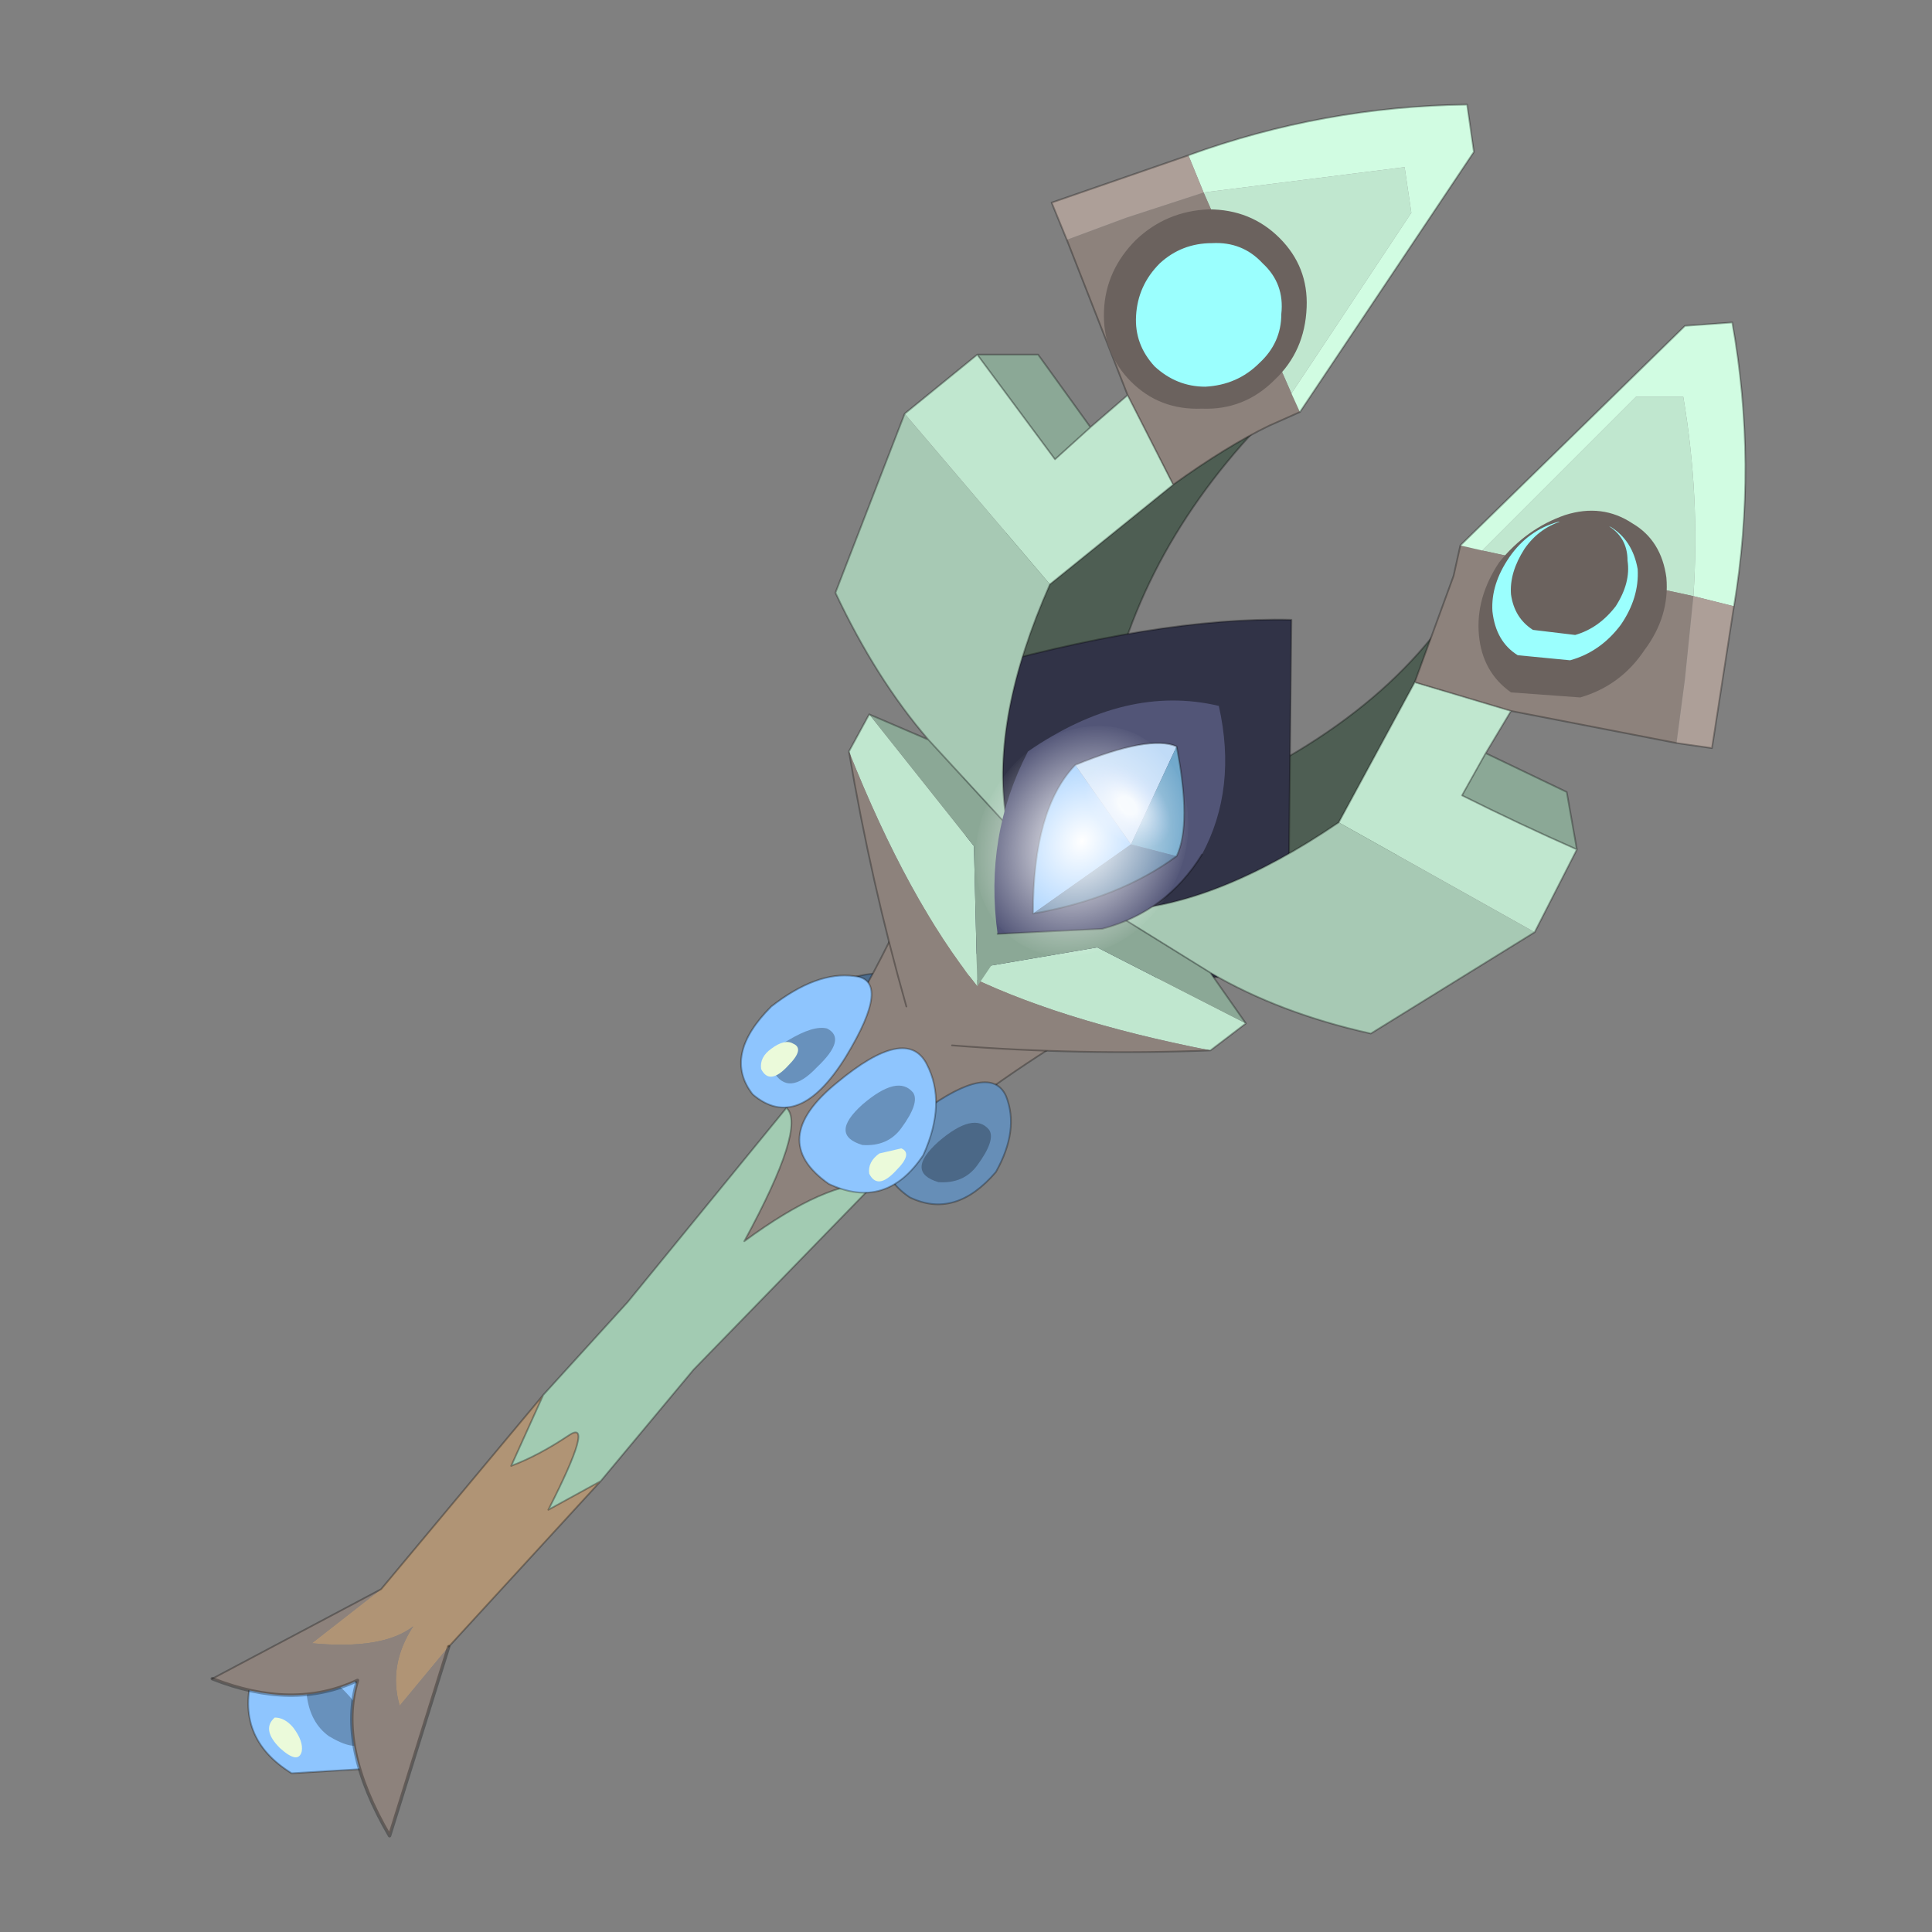 <?xml version="1.0" encoding="UTF-8" standalone="no"?>
<svg xmlns:xlink="http://www.w3.org/1999/xlink" height="600.0px" width="600.0px" xmlns="http://www.w3.org/2000/svg">
  <rect width="100%" height="100%" fill="#808080" stroke="none"/>
  <g transform="matrix(10.0, 0.0, 0.0, 10.0, 0.0, 0.0)">
    <use height="60.0" transform="matrix(1.0, 0.0, 0.0, 1.0, 0.05, 0.0)" width="60.0" xlink:href="#shape0"/>
    <use height="51.3" transform="matrix(1.049, 0.0, 0.0, 1.049, 6.539, 3.25)" width="45.45" xlink:href="#sprite0"/>
  </g>
  <defs>
    <g id="shape0" transform="matrix(1.0, 0.0, 0.0, 1.0, -0.05, 0.0)">
      <path d="M60.05 0.0 L60.05 60.0 0.05 60.0 0.05 0.0 60.05 0.0" fill="#ffe8d2" fill-opacity="0.0" fill-rule="evenodd" stroke="none"/>
    </g>
    <g id="sprite0" transform="matrix(1.0, 0.0, 0.0, 1.0, 22.75, 25.6)">
      <use height="51.3" transform="matrix(1.0, 0.0, 0.0, 1.0, -22.75, -25.6)" width="45.45" xlink:href="#shape1"/>
      <use height="34.8" transform="matrix(-0.133, -0.11, -0.123, 0.162, 7.5, -4.7)" width="34.8" xlink:href="#sprite1"/>
    </g>
    <g id="shape1" transform="matrix(1.0, 0.0, 0.0, 1.0, 22.75, 25.6)">
      <path d="M-2.25 -8.8 L-1.0 -9.7 0.35 -10.85 0.95 -12.05 1.4 -13.45" fill="none" stroke="#000000" stroke-linecap="round" stroke-linejoin="round" stroke-opacity="0.298" stroke-width="0.05"/>
      <path d="M-2.15 0.3 Q-1.25 0.7 -2.75 2.6 -4.3 4.55 -5.25 3.05 -5.95 1.65 -4.45 0.55 -3.15 -0.15 -2.15 0.3" fill="#4d6c8c" fill-rule="evenodd" stroke="none"/>
      <path d="M-2.15 0.3 Q-1.25 0.7 -2.75 2.6 -4.3 4.55 -5.25 3.05 -5.95 1.65 -4.45 0.55 -3.15 -0.15 -2.15 0.3 Z" fill="none" stroke="#000000" stroke-linecap="round" stroke-linejoin="round" stroke-opacity="0.298" stroke-width="0.05"/>
      <path d="M-17.85 23.65 Q-16.9 22.85 -18.7 20.8 L-21.5 20.85 Q-22.05 22.75 -20.35 23.8 L-17.85 23.65" fill="#8ec5fe" fill-rule="evenodd" stroke="none"/>
      <path d="M-17.85 23.65 Q-16.9 22.85 -18.7 20.8 L-21.5 20.85 Q-22.05 22.75 -20.35 23.8 L-17.85 23.65 Z" fill="none" stroke="#000000" stroke-linecap="round" stroke-linejoin="round" stroke-opacity="0.298" stroke-width="0.05"/>
      <path d="M-19.9 21.5 Q-19.8 22.3 -19.25 22.7 -18.5 23.15 -18.2 22.9 -17.8 22.4 -18.75 21.4 -19.7 20.4 -19.9 21.5" fill="#6891bc" fill-rule="evenodd" stroke="none"/>
      <path d="M-20.85 22.15 Q-20.55 22.15 -20.3 22.45 -20.0 22.85 -20.05 23.15 -20.15 23.55 -20.7 23.05 -21.25 22.5 -20.85 22.15" fill="#ebfada" fill-rule="evenodd" stroke="none"/>
      <path d="M-11.2 15.15 L-15.65 20.0 -15.7 20.05 -17.15 21.8 Q-17.5 20.6 -16.75 19.45 -17.65 20.15 -19.75 19.95 L-17.7 18.35 -12.9 12.6 -13.85 14.7 Q-13.05 14.4 -12.15 13.8 -11.35 13.25 -12.75 16.0 L-11.2 15.15" fill="#b09475" fill-rule="evenodd" stroke="none"/>
      <path d="M-5.7 4.1 Q-3.7 1.55 -2.05 -2.1 L2.8 1.9 Q-0.05 3.65 -2.45 5.7 L-3.1 6.35 Q-4.5 6.25 -6.95 8.05 -5.1 4.65 -5.7 4.1 M-15.7 20.05 L-17.45 25.65 Q-19.0 23.0 -18.4 21.05 -20.3 21.95 -22.7 21.0 L-17.7 18.35 -19.75 19.95 Q-17.65 20.15 -16.75 19.45 -17.5 20.6 -17.15 21.8 L-15.7 20.05" fill="#8d827c" fill-rule="evenodd" stroke="none"/>
      <path d="M-5.7 4.1 Q-5.1 4.65 -6.95 8.05 -4.5 6.25 -3.1 6.35 L-2.45 5.7 -3.1 6.35 -8.45 11.85 -11.2 15.15 -12.75 16.0 Q-11.35 13.25 -12.15 13.8 -13.05 14.4 -13.85 14.7 L-12.9 12.6 -10.4 9.85 -5.7 4.1" fill="#a2cbb2" fill-rule="evenodd" stroke="none"/>
      <path d="M-2.45 5.7 Q-0.05 3.65 2.8 1.9 L-2.05 -2.1 Q-3.7 1.55 -5.7 4.1 -5.1 4.65 -6.95 8.05 -4.5 6.25 -3.1 6.35 L-2.45 5.7 -3.1 6.35 -8.45 11.85 -11.2 15.15 -15.65 20.0 -15.7 20.05 M-22.7 21.0 L-17.7 18.35 -12.9 12.6 -10.4 9.85 -5.7 4.1 M-15.65 20.0 L-15.7 20.05 M-12.9 12.6 L-13.85 14.7 Q-13.05 14.4 -12.15 13.8 -11.35 13.25 -12.75 16.0 L-11.2 15.15" fill="none" stroke="#000000" stroke-linecap="round" stroke-linejoin="round" stroke-opacity="0.298" stroke-width="0.05"/>
      <path d="M-15.7 20.05 L-17.45 25.65 Q-19.0 23.0 -18.4 21.05 -20.3 21.95 -22.7 21.0" fill="none" stroke="#000000" stroke-linecap="round" stroke-linejoin="round" stroke-opacity="0.298" stroke-width="0.1"/>
      <path d="M0.8 3.75 Q0.35 2.75 -1.65 4.2 -3.6 5.7 -2.05 6.75 -0.7 7.4 0.5 6.0 1.2 4.75 0.8 3.75" fill="#668eb7" fill-rule="evenodd" stroke="none"/>
      <path d="M0.8 3.75 Q0.35 2.75 -1.65 4.2 -3.6 5.7 -2.05 6.75 -0.7 7.4 0.5 6.0 1.2 4.75 0.8 3.75 Z" fill="none" stroke="#000000" stroke-linecap="round" stroke-linejoin="round" stroke-opacity="0.298" stroke-width="0.05"/>
      <path d="M-3.7 0.2 Q-2.55 0.3 -3.95 2.6 -5.35 4.85 -6.7 3.7 -7.6 2.55 -6.15 1.1 -4.8 0.05 -3.7 0.2" fill="#8ec5fe" fill-rule="evenodd" stroke="none"/>
      <path d="M-3.7 0.2 Q-2.55 0.3 -3.95 2.6 -5.35 4.85 -6.7 3.7 -7.6 2.55 -6.15 1.1 -4.8 0.05 -3.7 0.2 Z" fill="none" stroke="#000000" stroke-linecap="round" stroke-linejoin="round" stroke-opacity="0.298" stroke-width="0.05"/>
      <path d="M-6.1 3.0 Q-6.2 2.4 -5.65 2.1 -4.9 1.65 -4.5 1.75 -3.9 2.05 -4.8 2.9 -5.65 3.8 -6.1 3.0" fill="#6891bc" fill-rule="evenodd" stroke="none"/>
      <path d="M-6.45 2.95 Q-6.5 2.6 -6.15 2.35 -5.75 2.05 -5.5 2.2 -5.15 2.35 -5.65 2.85 -6.2 3.45 -6.45 2.95" fill="#ebfada" fill-rule="evenodd" stroke="none"/>
      <path d="M3.9 -8.2 L5.1 -6.1 7.45 -5.4 Q13.05 -8.05 14.95 -12.35 L12.35 -3.35 5.4 -0.85 -0.1 0.0 -0.3 -5.55 -0.05 -12.5 9.25 -17.05 Q5.05 -13.1 3.9 -8.2" fill="#4e5e53" fill-rule="evenodd" stroke="none"/>
      <path d="M3.9 -8.2 L5.1 -6.1 7.45 -5.4 Q13.05 -8.05 14.95 -12.35 L12.35 -3.35 5.4 -0.85 -0.1 0.0 -0.3 -5.55 -0.05 -12.5 9.25 -17.05 Q5.05 -13.1 3.9 -8.2 Z" fill="none" stroke="#000000" stroke-linecap="round" stroke-linejoin="round" stroke-opacity="0.298" stroke-width="0.05"/>
      <path d="M9.25 -10.35 L9.15 -0.7 Q10.2 0.8 -0.2 -0.05 L-0.6 -8.75 Q5.3 -10.45 9.25 -10.35" fill="#313347" fill-rule="evenodd" stroke="none"/>
      <path d="M9.25 -10.35 L9.15 -0.7 Q10.2 0.8 -0.2 -0.05 L-0.6 -8.75 Q5.3 -10.45 9.25 -10.35 Z" fill="none" stroke="#000000" stroke-linecap="round" stroke-linejoin="round" stroke-opacity="0.298" stroke-width="0.05"/>
      <path d="M14.9 -12.4 L19.45 -16.95 20.85 -16.95 Q21.35 -14.0 21.15 -11.05 L14.9 -12.4 M17.7 -3.55 L16.45 -1.1 10.65 -4.35 12.9 -8.5 15.75 -7.65 15.0 -6.4 14.3 -5.15 Q16.0 -4.3 17.7 -3.55 M7.9 1.6 L6.85 2.4 Q2.25 1.5 -0.6 0.05 L3.5 -0.65 7.9 1.6" fill="#c0e7cf" fill-rule="evenodd" stroke="none"/>
      <path d="M14.25 -12.55 L14.9 -12.4 21.15 -11.05 20.9 -8.6 20.65 -6.7 15.75 -7.65 12.9 -8.5 14.05 -11.65 14.25 -12.55 M6.85 2.4 Q3.0 2.55 -0.8 2.25 L-1.7 1.85 -2.1 1.6 -0.6 0.05 Q2.25 1.5 6.85 2.4" fill="#8d827c" fill-rule="evenodd" stroke="none"/>
      <path d="M22.35 -10.75 L21.15 -11.05 Q21.35 -14.0 20.85 -16.95 L19.45 -16.95 14.9 -12.4 14.25 -12.55 20.9 -19.05 22.3 -19.15 Q23.05 -14.95 22.35 -10.75" fill="#d1fce2" fill-rule="evenodd" stroke="none"/>
      <path d="M21.15 -11.05 L22.35 -10.75 21.7 -6.55 20.65 -6.7 20.9 -8.6 21.15 -11.05" fill="#ad9f98" fill-rule="evenodd" stroke="none"/>
      <path d="M15.0 -6.4 L17.4 -5.25 17.7 -3.55 Q16.0 -4.3 14.3 -5.15 L15.0 -6.4 M6.85 0.1 L7.9 1.6 3.5 -0.65 -0.6 0.05 1.15 -1.65 3.95 -1.7 6.85 0.1" fill="#8ba896" fill-rule="evenodd" stroke="none"/>
      <path d="M16.45 -1.1 L11.6 1.9 Q8.9 1.3 6.85 0.1 L3.95 -1.7 4.15 -1.75 Q7.05 -1.9 10.65 -4.35 L16.45 -1.1" fill="#a7c9b4" fill-rule="evenodd" stroke="none"/>
      <path d="M22.35 -10.75 Q23.05 -14.95 22.3 -19.15 L20.9 -19.05 14.25 -12.55 M20.65 -6.7 L21.7 -6.55 22.35 -10.75 M15.0 -6.4 L17.4 -5.25 17.7 -3.55 16.45 -1.1 11.6 1.9 Q8.9 1.3 6.85 0.1 L7.9 1.6 6.85 2.4 Q3.0 2.55 -0.8 2.25 M1.15 -1.65 L3.95 -1.7 4.15 -1.75 Q7.05 -1.9 10.65 -4.35 L12.9 -8.5 14.05 -11.65 14.25 -12.55 M12.9 -8.5 L15.75 -7.65 20.65 -6.7 M15.0 -6.4 L14.3 -5.15 Q16.0 -4.3 17.7 -3.55 M15.75 -7.65 L15.0 -6.4 M6.85 0.1 L3.95 -1.7" fill="none" stroke="#000000" stroke-linecap="round" stroke-linejoin="round" stroke-opacity="0.298" stroke-width="0.05"/>
      <path d="M6.65 -23.0 L12.6 -23.75 12.8 -22.4 9.25 -17.05 6.65 -23.0 M-2.2 -16.45 L-0.05 -18.2 2.25 -15.1 3.3 -16.05 4.4 -17.0 5.75 -14.35 2.1 -11.4 -2.2 -16.45 M-3.25 -7.55 L-0.15 -3.65 -0.05 0.5 Q-2.1 -2.05 -3.85 -6.45 L-3.25 -7.55" fill="#c0e7cf" fill-rule="evenodd" stroke="none"/>
      <path d="M9.25 -17.05 L9.5 -16.5 8.6 -16.1 Q7.35 -15.5 5.75 -14.35 L4.4 -17.0 2.6 -21.6 4.35 -22.25 6.65 -23.0 9.25 -17.05 M-0.05 0.5 L-1.25 2.25 -1.65 1.9 -2.15 1.1 Q-3.2 -2.6 -3.85 -6.45 -2.1 -2.05 -0.05 0.5" fill="#8d827c" fill-rule="evenodd" stroke="none"/>
      <path d="M6.65 -23.0 L6.2 -24.1 Q10.2 -25.55 14.45 -25.6 L14.65 -24.2 9.5 -16.5 9.25 -17.05 12.8 -22.4 12.6 -23.75 6.65 -23.0" fill="#d1fce2" fill-rule="evenodd" stroke="none"/>
      <path d="M6.2 -24.1 L6.65 -23.0 4.35 -22.25 2.6 -21.6 2.15 -22.7 6.2 -24.1" fill="#ad9f98" fill-rule="evenodd" stroke="none"/>
      <path d="M3.3 -16.05 L2.25 -15.1 -0.05 -18.2 1.75 -18.2 3.3 -16.05 M-1.5 -6.8 L0.8 -4.3 1.3 -1.5 -0.05 0.5 -0.15 -3.65 -3.25 -7.55 -1.5 -6.8" fill="#8ba896" fill-rule="evenodd" stroke="none"/>
      <path d="M-2.2 -16.45 L2.1 -11.4 Q0.35 -7.45 0.8 -4.5 L0.8 -4.3 -1.5 -6.8 Q-3.05 -8.6 -4.25 -11.15 L-2.2 -16.45" fill="#a7c9b4" fill-rule="evenodd" stroke="none"/>
      <path d="M9.5 -16.5 L14.65 -24.2 14.45 -25.6 Q10.2 -25.55 6.2 -24.1 L2.15 -22.7 2.6 -21.6 4.4 -17.0 3.3 -16.05 2.25 -15.1 -0.05 -18.2 1.75 -18.2 3.3 -16.05 M-0.05 -18.2 L-2.2 -16.45 -4.25 -11.15 Q-3.05 -8.6 -1.5 -6.8 L0.8 -4.3 0.8 -4.5 Q0.35 -7.45 2.1 -11.4 L5.75 -14.35 4.4 -17.0 M5.75 -14.35 Q7.35 -15.5 8.6 -16.1 L9.5 -16.5 M1.3 -1.5 L0.8 -4.3 M-3.85 -6.45 Q-3.2 -2.6 -2.15 1.1 M-3.25 -7.55 L-3.85 -6.45 M-1.5 -6.8 L-3.25 -7.55" fill="none" stroke="#000000" stroke-linecap="round" stroke-linejoin="round" stroke-opacity="0.298" stroke-width="0.05"/>
      <path d="M8.75 -17.45 Q7.85 -16.55 6.6 -16.6 5.35 -16.55 4.5 -17.4 3.65 -18.25 3.7 -19.5 3.75 -20.7 4.65 -21.6 5.55 -22.45 6.8 -22.5 8.05 -22.5 8.9 -21.65 9.75 -20.8 9.7 -19.6 9.65 -18.3 8.75 -17.45" fill="#6b625e" fill-rule="evenodd" stroke="none"/>
      <path d="M8.3 -17.95 Q7.65 -17.3 6.7 -17.25 5.85 -17.25 5.2 -17.85 4.6 -18.5 4.65 -19.35 4.7 -20.25 5.35 -20.9 6.0 -21.5 6.9 -21.5 7.8 -21.55 8.4 -20.9 9.05 -20.3 8.95 -19.4 8.95 -18.55 8.3 -17.95" fill="#9bfffe" fill-rule="evenodd" stroke="none"/>
      <path d="M19.7 -9.45 Q19.0 -8.4 17.8 -8.05 L15.75 -8.2 Q14.9 -8.8 14.8 -9.9 14.7 -11.0 15.4 -12.05 16.2 -13.05 17.35 -13.45 18.45 -13.8 19.35 -13.2 20.2 -12.7 20.35 -11.6 20.45 -10.45 19.7 -9.45" fill="#6b625e" fill-rule="evenodd" stroke="none"/>
      <path d="M19.0 -10.2 Q18.4 -9.4 17.5 -9.15 L15.95 -9.3 Q15.3 -9.7 15.2 -10.6 15.15 -11.4 15.7 -12.2 16.25 -13.0 17.15 -13.25 L18.7 -13.1 Q19.35 -12.7 19.5 -11.85 19.55 -11.0 19.0 -10.2" fill="#9bfffe" fill-rule="evenodd" stroke="none"/>
      <path d="M18.85 -10.75 Q18.35 -10.1 17.65 -9.9 L16.4 -10.05 Q15.85 -10.4 15.75 -11.1 15.7 -11.75 16.15 -12.45 16.6 -13.1 17.35 -13.3 L18.6 -13.15 Q19.2 -12.8 19.2 -12.1 19.3 -11.45 18.85 -10.75" fill="#6b625e" fill-rule="evenodd" stroke="none"/>
      <path d="M-1.2 6.3 Q-0.45 6.35 -0.05 5.8 0.5 5.05 0.3 4.75 -0.15 4.2 -1.2 5.1 -2.2 6.0 -1.2 6.3" fill="#4b6887" fill-rule="evenodd" stroke="none"/>
      <path d="M-1.55 2.8 Q-2.15 1.65 -4.2 3.35 -6.3 5.05 -4.45 6.35 -2.75 7.15 -1.65 5.5 -0.95 3.95 -1.55 2.8" fill="#8ec5fe" fill-rule="evenodd" stroke="none"/>
      <path d="M-1.55 2.8 Q-2.15 1.65 -4.2 3.35 -6.3 5.05 -4.45 6.35 -2.75 7.15 -1.65 5.5 -0.95 3.95 -1.55 2.8 Z" fill="none" stroke="#000000" stroke-linecap="round" stroke-linejoin="round" stroke-opacity="0.298" stroke-width="0.05"/>
      <path d="M-3.45 5.2 Q-2.7 5.25 -2.3 4.7 -1.75 3.95 -1.95 3.65 -2.4 3.1 -3.45 4.0 -4.45 4.9 -3.45 5.2" fill="#6891bc" fill-rule="evenodd" stroke="none"/>
      <path d="M-3.25 6.05 Q-3.3 5.7 -2.95 5.45 L-2.3 5.3 Q-1.95 5.45 -2.45 5.95 -3.0 6.55 -3.25 6.05" fill="#ebfada" fill-rule="evenodd" stroke="none"/>
      <path d="M6.6 -3.4 Q5.55 -1.7 3.65 -1.2 L0.55 -1.05 Q0.15 -3.95 1.45 -6.45 4.35 -8.45 7.1 -7.8 7.65 -5.35 6.6 -3.4" fill="#525577" fill-rule="evenodd" stroke="none"/>
      <path d="M0.55 -1.05 L3.65 -1.2 Q5.55 -1.7 6.6 -3.4" fill="none" stroke="#000000" stroke-linecap="round" stroke-linejoin="round" stroke-opacity="0.298" stroke-width="0.05"/>
      <path d="M1.6 -1.65 Q1.6 -4.75 2.85 -6.05 L4.5 -3.7 1.6 -1.65" fill="#8ec5fe" fill-rule="evenodd" stroke="none"/>
      <path d="M4.5 -3.7 L2.85 -6.05 Q5.05 -6.95 5.85 -6.6 L4.5 -3.7" fill="#c0dbf7" fill-rule="evenodd" stroke="none"/>
      <path d="M1.6 -1.65 L4.5 -3.7 5.85 -3.35 Q4.15 -2.1 1.6 -1.65" fill="#5b7ea3" fill-rule="evenodd" stroke="none"/>
      <path d="M5.85 -6.6 Q6.3 -4.3 5.85 -3.35 L4.5 -3.7 5.85 -6.6" fill="#72a9cc" fill-rule="evenodd" stroke="none"/>
      <path d="M2.85 -6.05 Q1.6 -4.75 1.6 -1.65 M2.85 -6.05 Q5.05 -6.95 5.85 -6.6 6.3 -4.3 5.85 -3.35 4.15 -2.1 1.6 -1.65" fill="none" stroke="#000000" stroke-linecap="round" stroke-linejoin="round" stroke-opacity="0.298" stroke-width="0.05"/>
      <path d="M3.8 -4.1 L3.05 -5.1 Q2.95 -5.6 3.2 -5.95 L4.05 -6.15 Q4.6 -6.05 5.2 -5.55 L5.8 -4.55 Q6.0 -3.95 5.75 -3.6 L4.8 -3.5 3.8 -4.1" fill="url(#gradient0)" fill-rule="evenodd" stroke="none"/>
    </g>
    <radialGradient cx="0" cy="0" gradientTransform="matrix(4.0E-4, 0.002, -0.002, -4.0E-4, 4.4, -4.85)" gradientUnits="userSpaceOnUse" id="gradient0" r="819.2" spreadMethod="pad">
      <stop offset="0.161" stop-color="#ffffff" stop-opacity="0.769"/>
      <stop offset="0.765" stop-color="#c4d6ff" stop-opacity="0.0"/>
    </radialGradient>
    <g id="sprite1" transform="matrix(1.0, 0.0, 0.0, 1.0, 0.0, 0.0)">
      <use height="34.8" transform="matrix(1.0, 0.0, 0.0, 1.0, 0.0, 0.0)" width="34.8" xlink:href="#shape2"/>
    </g>
    <g id="shape2" transform="matrix(1.0, 0.0, 0.0, 1.0, 0.0, 0.0)">
      <path d="M17.4 34.8 Q10.2 34.8 5.1 29.7 0.0 24.6 0.0 17.4 0.0 10.2 5.1 5.1 10.2 0.0 17.4 0.0 24.6 0.0 29.7 5.1 34.8 10.2 34.8 17.4 34.8 24.6 29.7 29.7 24.6 34.8 17.4 34.8" fill="url(#gradient1)" fill-rule="evenodd" stroke="none"/>
    </g>
    <radialGradient cx="0" cy="0" gradientTransform="matrix(0.022, 0.0, 0.0, 0.022, 17.4, 17.4)" gradientUnits="userSpaceOnUse" id="gradient1" r="819.2" spreadMethod="pad">
      <stop offset="0.0" stop-color="#ffffff"/>
      <stop offset="0.988" stop-color="#ffffff" stop-opacity="0.0"/>
    </radialGradient>
  </defs>
</svg>
